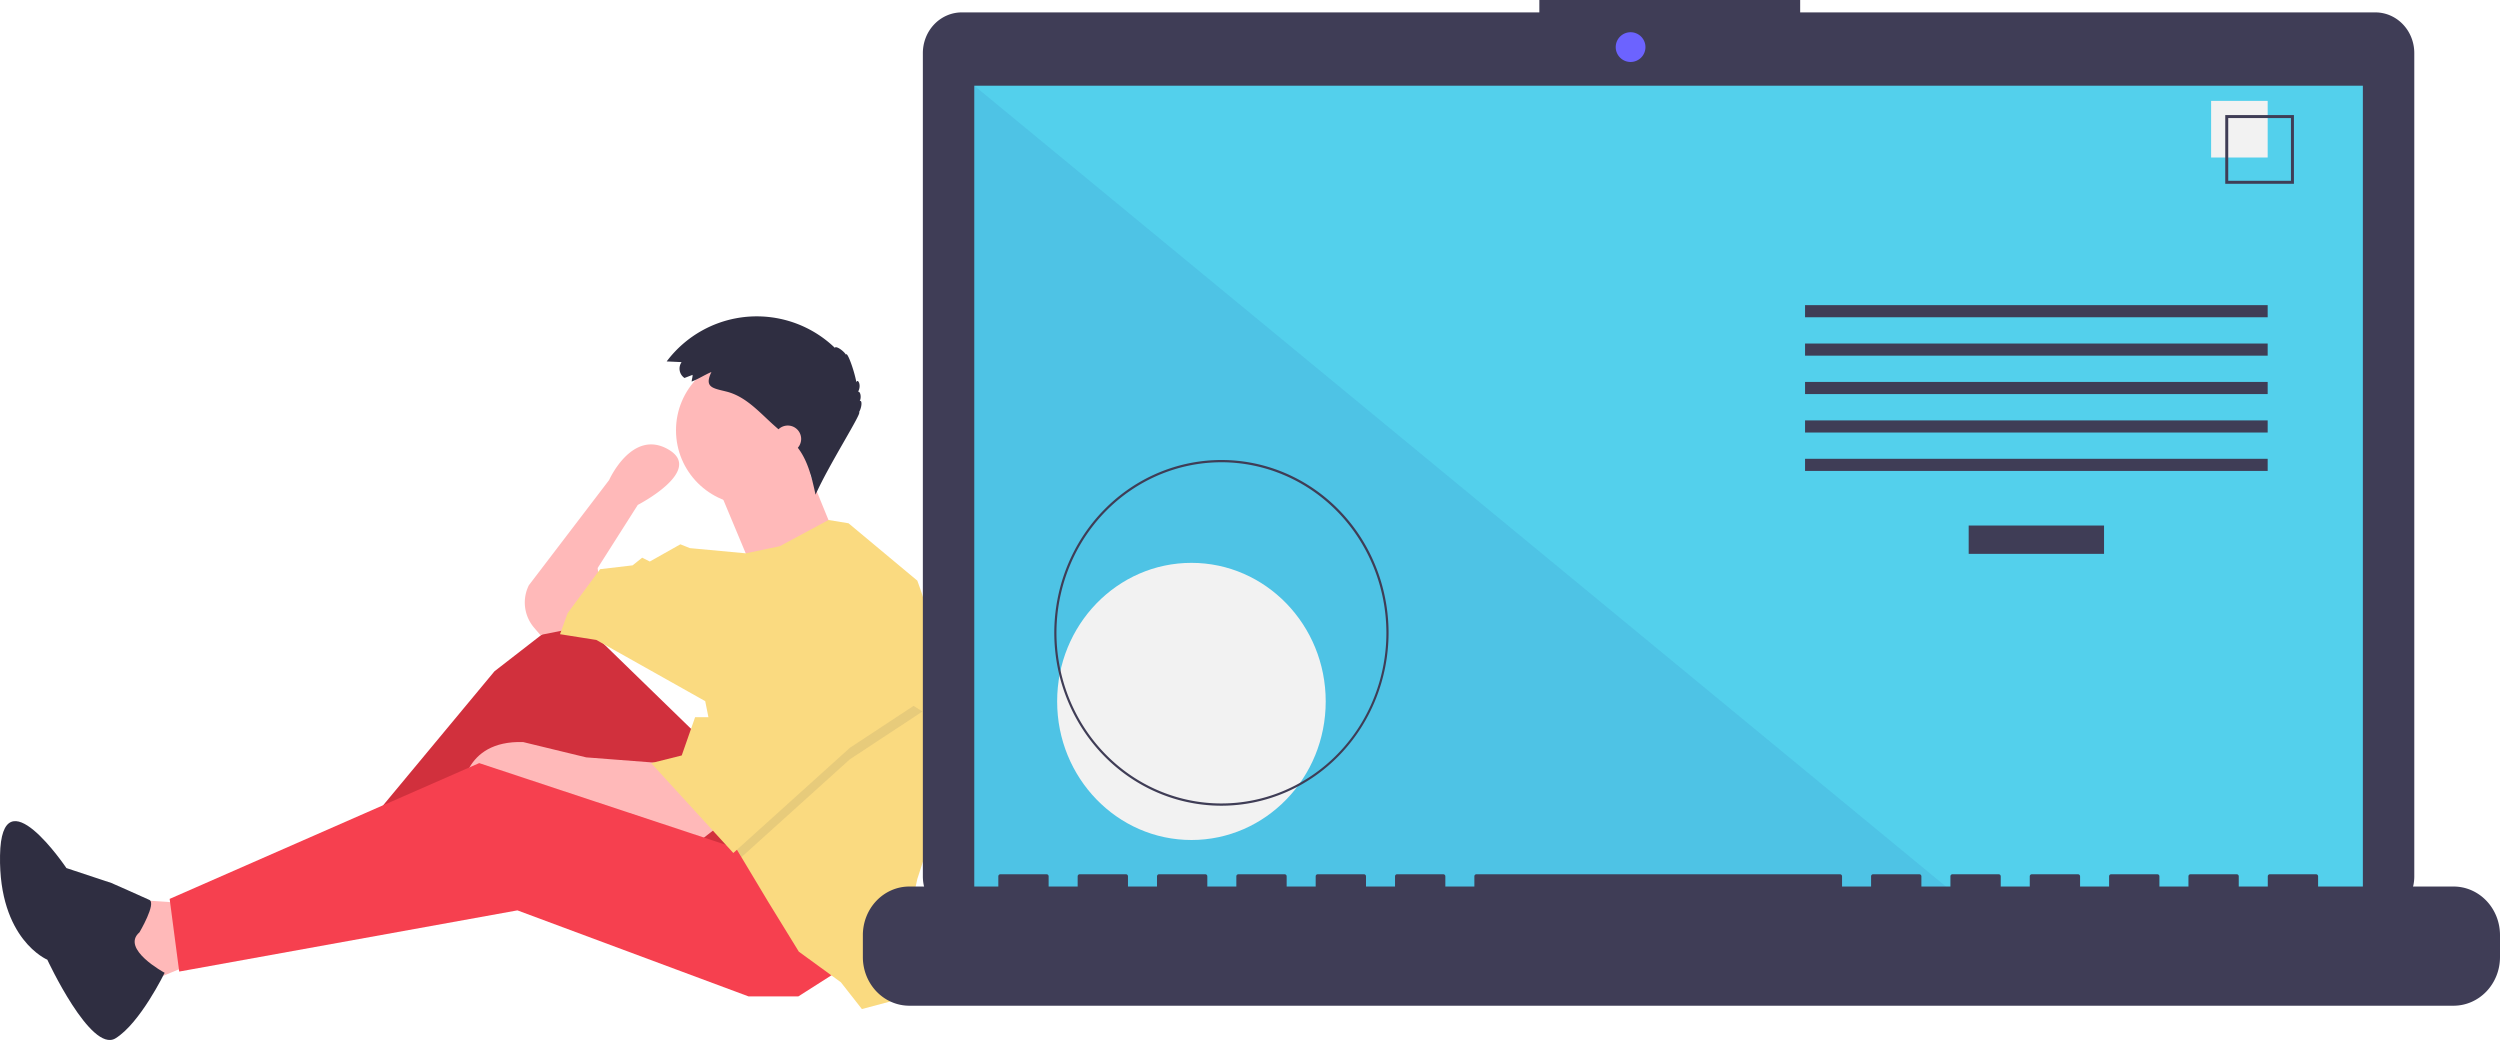 <svg width="875" height="364" fill="none" xmlns="http://www.w3.org/2000/svg"><path d="M62.721 315.95l-20.062-1.339 6.687 30.122 22.738-9.371-9.363-19.412z" fill="#FFB9B9"/><path d="M246.631 259.723l-46.813-45.518-26.751 20.751-52.832 63.591 6.019 9.371 64.2-43.51 43.47 56.897 41.463-20.75-28.756-40.832z" fill="#E83544"/><path opacity=".1" d="M246.631 259.723l-46.813-45.518-26.751 20.751-52.832 63.591 6.019 9.371 64.2-43.51 43.47 56.897 41.463-20.75-28.756-40.832z" fill="#040000"/><path d="M250.643 289.845l-6.019 4.685-48.819-16.734-11.369-4.686-22.738 4.686s0-18.743 21.4-18.073l22.069 5.355 26.082 2.008 19.394 22.759z" fill="#FFB9B9"/><path d="M294.113 339.379L279.4 348.75h-17.388l-80.92-30.122-118.37 21.42-3.345-25.437 108.34-47.525 94.964 31.461 31.432 40.832z" fill="#F6404F"/><path d="M199.149 220.23l-10.032 2.008-2.186-2.553a13.537 13.537 0 01-1.826-14.851l28.088-36.816s8.025-18.073 20.731-10.71c12.707 7.363-10.7 19.412-10.7 19.412l-14.044 22.09 1.338 11.379-11.369 10.041z" fill="#FFB9B9"/><path d="M262.681 176.72c14.404 0 26.081-11.688 26.081-26.105 0-14.418-11.677-26.106-26.081-26.106-14.405 0-26.082 11.688-26.082 26.106 0 14.417 11.677 26.105 26.082 26.105z" fill="#FFB9B9"/><path d="M250.978 169.692l12.037 28.783 28.757-12.049s-9.363-22.759-9.363-23.428c0-.669-31.431 6.694-31.431 6.694z" fill="#FFB9B9"/><path d="M330.361 255.243a150.12 150.12 0 01-7.35 46.395l-1.953 6.011-9.362 42.84-10.032 2.677-7.356-9.371-14.713-10.71-10.7-17.404-9.175-15.302-2.863-4.779-10.031-50.203-38.12-21.42L196 221.968l2.675-7.363 11.369-15.395 11.369-1.339 3.344-2.678 2.675 1.339 10.7-6.024 3.344 1.339 19.554 1.82 11.878-2.49 17.08-9.177 6.995 1.145 24.075 20.081a149.977 149.977 0 019.303 52.017z" fill="#FADA80"/><path d="M48.817 326.315s5.99-10.161 3.46-11.347c-2.53-1.187-13.275-5.916-13.275-5.916l-15.756-5.226S.51 270.004.01 299.416c-.5 29.411 16.554 36.481 16.554 36.481s15.21 32.763 23.826 27.539c8.615-5.225 17.237-22.959 17.237-22.959s-15.537-8.36-8.811-14.162z" fill="#2F2E41"/><path opacity=".1" d="M322.869 249.013l-25.413 16.734-37.931 34.232-2.863-4.78-8.025-40.162h2.006l20.732-38.154 51.494 32.13z" fill="#3F3D56"/><path d="M271.375 212.867l-20.732 38.154h-7.356l-4.681 13.387-10.7 2.678 28.756 31.461 40.794-36.816 25.413-16.735-51.494-32.129z" fill="#FADA80"/><path d="M242.395 131.204l-2.826 1.088a3.94 3.94 0 01-1.67-2.563 3.94 3.94 0 01.661-2.987l-5.222-.245a39.444 39.444 0 0112.505-10.871 39.401 39.401 0 0146.364 6.122c.238-.82 2.83.775 3.888 2.392.355-1.334 2.786 5.113 3.645 9.67.398-1.517 1.928.933.588 3.283.849-.124 1.232 2.051.575 3.263.929-.437.773 2.159-.235 3.894 1.326-.118-10.456 18.185-15.227 28.882-1.385-6.371-2.942-13.079-7.409-17.824-.759-.807-1.591-1.541-2.421-2.275l-4.489-3.966c-5.22-4.612-9.969-10.305-16.923-12.029-4.78-1.184-7.802-1.452-5.197-6.842-2.353.983-4.551 2.445-6.925 3.357.032-.753.364-1.596.318-2.349z" fill="#2F2E41"/><path d="M275.722 158.312a4.683 4.683 0 004.681-4.685 4.684 4.684 0 00-4.681-4.686 4.683 4.683 0 00-4.681 4.686 4.682 4.682 0 004.681 4.685z" fill="#FFB9B9"/><path d="M831.382 4.338H630.059V0h-91.288v4.338H336.618c-1.788 0-3.559.368-5.211 1.084a13.58 13.58 0 00-4.418 3.086 14.282 14.282 0 00-2.952 4.618A14.787 14.787 0 00323 18.574v288.19c0 1.869.352 3.72 1.037 5.448a14.282 14.282 0 002.952 4.618 13.573 13.573 0 004.418 3.086 13.096 13.096 0 005.211 1.084h494.764c3.612 0 7.076-1.5 9.629-4.17 2.554-2.67 3.989-6.291 3.989-10.066V18.574c0-1.87-.352-3.72-1.037-5.448a14.282 14.282 0 00-2.952-4.618 13.58 13.58 0 00-4.418-3.086 13.105 13.105 0 00-5.211-1.084z" fill="#3F3D56"/><path d="M827 30H341v286h486V30z" fill="#53D0EC"/><path d="M570.705 21.693a5.204 5.204 0 005.202-5.206 5.204 5.204 0 00-5.202-5.206 5.204 5.204 0 00-5.201 5.206 5.204 5.204 0 005.201 5.206z" fill="#6C63FF"/><path opacity=".1" d="M688 316H341V30l347 286z" fill="#2748A0"/><path d="M417 294c25.957 0 47-21.714 47-48.5S442.957 197 417 197s-47 21.714-47 48.5 21.043 48.5 47 48.5z" fill="#F2F2F2"/><path d="M427.5 282c-11.57 0-22.881-3.548-32.501-10.196-9.62-6.648-17.118-16.097-21.546-27.152-4.428-11.055-5.586-23.219-3.329-34.955 2.257-11.736 7.829-22.516 16.01-30.977 8.182-8.461 18.605-14.223 29.953-16.557 11.348-2.335 23.111-1.137 33.8 3.442 10.689 4.579 19.826 12.334 26.254 22.283 6.428 9.949 9.859 21.646 9.859 33.612-.018 16.04-6.187 31.418-17.154 42.76-10.967 11.342-25.836 17.722-41.346 17.74zm0-120.209c-11.419 0-22.581 3.502-32.076 10.063-9.495 6.561-16.895 15.886-21.264 26.796a61.606 61.606 0 00-3.286 34.499c2.228 11.582 7.727 22.221 15.801 30.572 8.074 8.35 18.362 14.037 29.561 16.341 11.2 2.304 22.809 1.121 33.358-3.398 10.55-4.519 19.567-12.172 25.911-21.991 6.344-9.819 9.73-21.364 9.73-33.173-.017-15.83-6.105-31.007-16.929-42.201-10.824-11.194-25.499-17.49-40.806-17.508zm308.913 22.144h-47.374v9.908h47.374v-9.908zm57.273-77.142h-161.92v4.246h161.92v-4.246zm0 13.447h-161.92v4.246h161.92v-4.246zm0 13.446h-161.92v4.247h161.92v-4.247zm0 13.447h-161.92v4.246h161.92v-4.246zm0 13.447h-161.92v4.246h161.92v-4.246z" fill="#3F3D56"/><path d="M793.686 35.312h-19.798V55.13h19.798V35.312z" fill="#F2F2F2"/><path d="M802.878 64.33h-24.04V40.265h24.04V64.33zm-22.995-1.047h21.95v-21.97h-21.95v21.97zm78.862 247.001h-47.412v-3.575a.737.737 0 00-.198-.501.684.684 0 00-.22-.154.643.643 0 00-.259-.054h-16.255a.674.674 0 00-.479.208.738.738 0 00-.199.501v3.575h-10.159v-3.575a.738.738 0 00-.199-.501.67.67 0 00-.479-.208h-16.255a.643.643 0 00-.259.054.684.684 0 00-.367.384.737.737 0 00-.051.271v3.575h-10.16v-3.575a.737.737 0 00-.198-.501.684.684 0 00-.22-.154.643.643 0 00-.259-.054h-16.255a.651.651 0 00-.479.208.738.738 0 00-.199.501v3.575h-10.159v-3.575a.738.738 0 00-.199-.501.67.67 0 00-.478-.208h-16.256a.643.643 0 00-.259.054.684.684 0 00-.367.384.737.737 0 00-.051.271v3.575h-10.16v-3.575a.737.737 0 00-.198-.501.684.684 0 00-.22-.154.643.643 0 00-.259-.054h-16.255a.651.651 0 00-.479.208.738.738 0 00-.199.501v3.575h-10.159v-3.575a.738.738 0 00-.199-.501.67.67 0 00-.478-.208h-16.256a.643.643 0 00-.259.054.684.684 0 00-.367.384.737.737 0 00-.051.271v3.575h-10.16v-3.575a.737.737 0 00-.198-.501.684.684 0 00-.22-.154.643.643 0 00-.259-.054H516.706a.651.651 0 00-.479.208.738.738 0 00-.199.501v3.575h-10.159v-3.575a.738.738 0 00-.199-.501.67.67 0 00-.479-.208h-16.255a.643.643 0 00-.259.054.684.684 0 00-.367.384.737.737 0 00-.051.271v3.575h-10.16v-3.575a.737.737 0 00-.198-.501.684.684 0 00-.22-.154.643.643 0 00-.259-.054h-16.255a.651.651 0 00-.479.208.738.738 0 00-.199.501v3.575H450.33v-3.575a.738.738 0 00-.199-.501.67.67 0 00-.479-.208h-16.255a.643.643 0 00-.259.054.684.684 0 00-.367.384.737.737 0 00-.051.271v3.575h-10.16v-3.575a.737.737 0 00-.198-.501.684.684 0 00-.22-.154.643.643 0 00-.259-.054h-16.255a.651.651 0 00-.479.208.738.738 0 00-.199.501v3.575h-10.159v-3.575a.738.738 0 00-.199-.501.651.651 0 00-.479-.208h-16.255a.643.643 0 00-.259.054.684.684 0 00-.367.384.737.737 0 00-.051.271v3.575h-10.16v-3.575a.737.737 0 00-.198-.501.684.684 0 00-.22-.154.643.643 0 00-.259-.054h-16.255a.651.651 0 00-.479.208.738.738 0 00-.199.501v3.575h-31.156c-4.311 0-8.445 1.792-11.494 4.982-3.048 3.191-4.761 7.518-4.761 12.03v7.692c0 4.512 1.713 8.839 4.761 12.029 3.049 3.191 7.183 4.983 11.494 4.983h540.49c4.311 0 8.445-1.792 11.494-4.983 3.048-3.19 4.761-7.517 4.761-12.029v-7.692c0-4.512-1.713-8.839-4.761-12.03-3.049-3.19-7.183-4.982-11.494-4.982z" fill="#3F3D56"/></svg>
